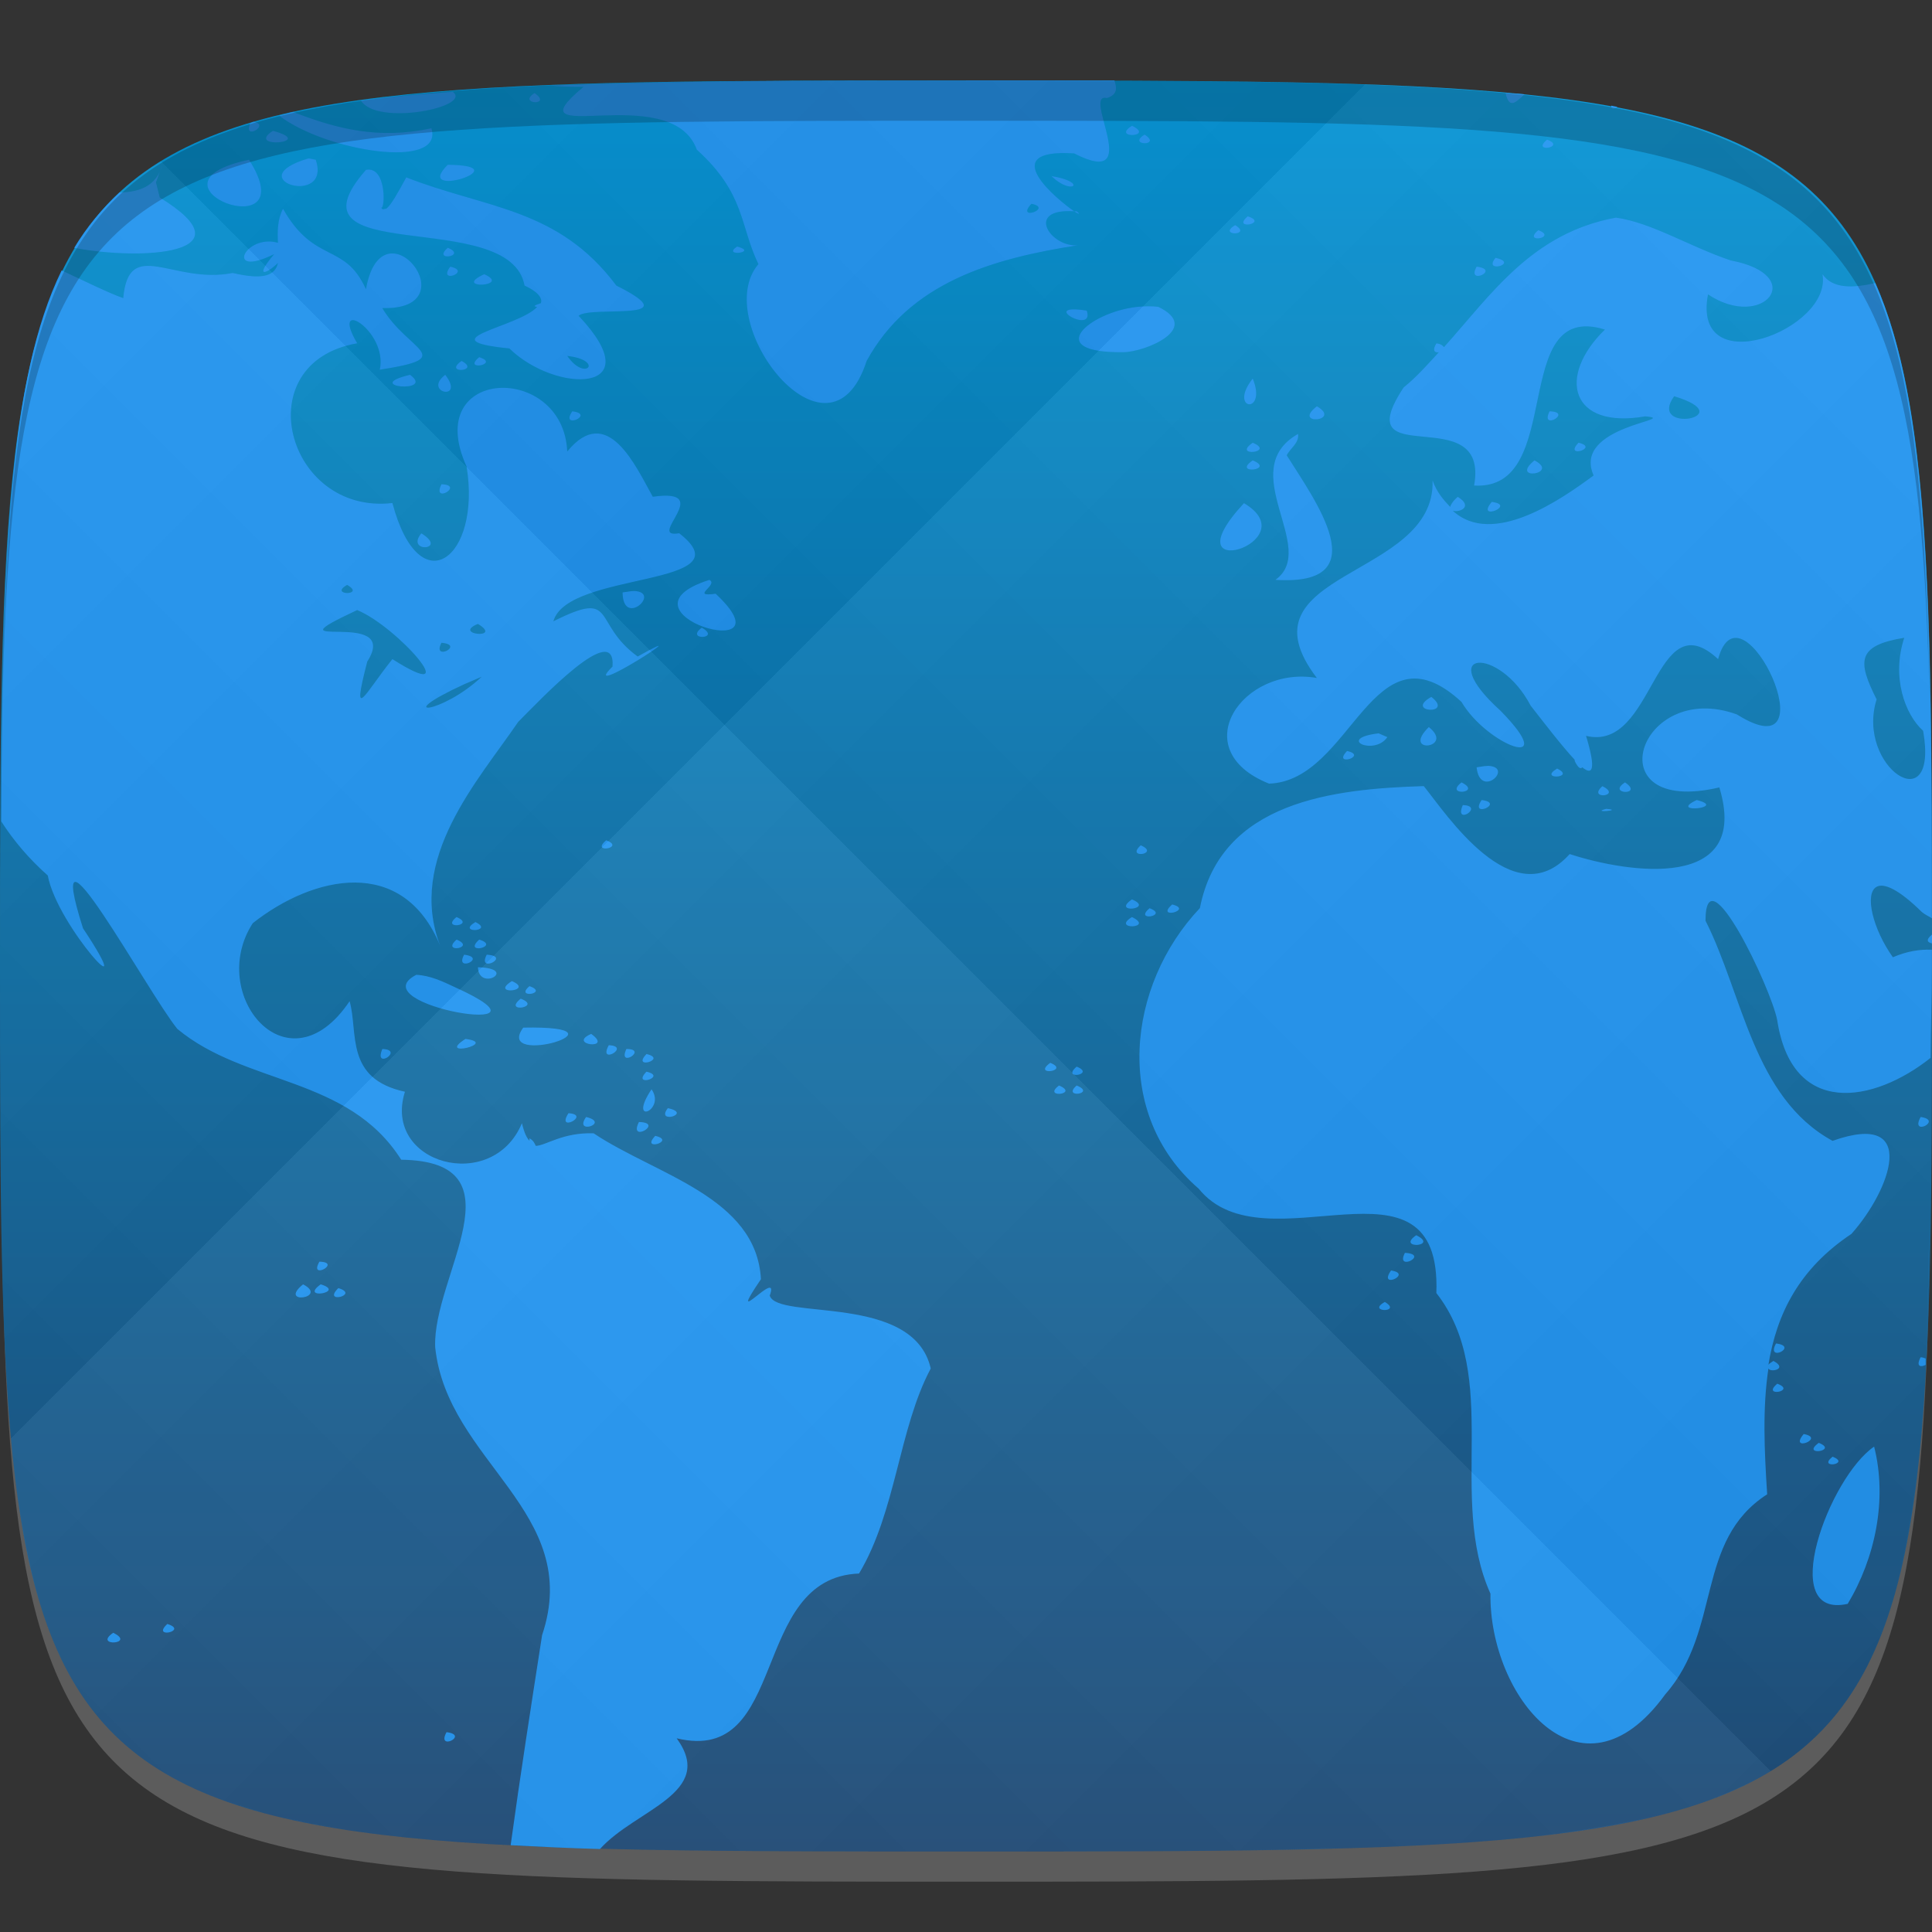 <?xml version="1.0" encoding="UTF-8" standalone="no"?>
<!-- Created with Inkscape (http://www.inkscape.org/) -->

<svg
   xmlns:dc="http://purl.org/dc/elements/1.1/"
   xmlns:cc="http://creativecommons.org/ns#"
   xmlns:rdf="http://www.w3.org/1999/02/22-rdf-syntax-ns#"
   xmlns:svg="http://www.w3.org/2000/svg"
   xmlns="http://www.w3.org/2000/svg"
   xmlns:xlink="http://www.w3.org/1999/xlink"
   xmlns:sodipodi="http://sodipodi.sourceforge.net/DTD/sodipodi-0.dtd"
   xmlns:inkscape="http://www.inkscape.org/namespaces/inkscape"
   width="48"
   height="48"
   id="svg2"
   version="1.1"
   inkscape:version="0.48.4 r9939"
   sodipodi:docname="firefox-icon-unbranded.svg">
  <rect width="100%" height="100%" fill="#333333" stroke="none"/>
  <defs
     id="defs4">
    <linearGradient
       id="linearGradient3952">
      <stop
         style="stop-color:#224e7b;stop-opacity:1;"
         offset="0"
         id="stop3954" />
      <stop
         style="stop-color:#0094d6;stop-opacity:1;"
         offset="1"
         id="stop3956" />
    </linearGradient>
    <linearGradient
       id="linearGradient3763">
      <stop
         style="stop-color:#000000;stop-opacity:1;"
         offset="0"
         id="stop3765" />
      <stop
         style="stop-color:#ffffff;stop-opacity:1;"
         offset="1"
         id="stop3767" />
    </linearGradient>
    <linearGradient
       inkscape:collect="always"
       xlink:href="#linearGradient3763"
       id="linearGradient3800"
       gradientUnits="userSpaceOnUse"
       gradientTransform="translate(-60,0)"
       spreadMethod="repeat"
       x1="24"
       y1="1028.362"
       x2="45"
       y2="1007.362" />
    <linearGradient
       inkscape:collect="always"
       xlink:href="#linearGradient3763"
       id="linearGradient3802"
       gradientUnits="userSpaceOnUse"
       gradientTransform="translate(-60,0)"
       spreadMethod="repeat"
       x1="45"
       y1="1049.362"
       x2="18"
       y2="1022.362" />
    <linearGradient
       inkscape:collect="always"
       xlink:href="#linearGradient3952"
       id="linearGradient3958"
       x1="24"
       y1="1050.362"
       x2="24"
       y2="1006.362"
       gradientUnits="userSpaceOnUse" />
  </defs>
  <sodipodi:namedview
     id="base"
     pagecolor="#ffffff"
     bordercolor="#666666"
     borderopacity="1.0"
     inkscape:pageopacity="0.0"
     inkscape:pageshadow="2"
     inkscape:zoom="5.7916665"
     inkscape:cx="3.9712204"
     inkscape:cy="8.0105729"
     inkscape:document-units="px"
     inkscape:current-layer="layer1"
     showgrid="true"
     inkscape:snap-bbox="true"
     inkscape:window-width="1301"
     inkscape:window-height="744"
     inkscape:window-x="65"
     inkscape:window-y="24"
     inkscape:window-maximized="1"
     inkscape:object-nodes="false"
     inkscape:snap-nodes="false">
    <inkscape:grid
       type="xygrid"
       id="grid3005"
       empspacing="6"
       visible="true"
       enabled="true"
       snapvisiblegridlinesonly="true" />
  </sodipodi:namedview>
  <g
     inkscape:label="Layer 1"
     inkscape:groupmode="layer"
     id="layer1"
     transform="translate(0,-1004.362)">
    <path
       id="path3788"
       d="m 24,1051.112 c -21.272,0 -23.663,-0.089 -23.938,-15.406 0.328,14.403 2.938,14.406 23.938,14.406 21,0 23.609,0 23.938,-14.406 -0.275,15.317 -2.666,15.406 -23.938,15.406 z"
       style="opacity:0.2;fill:#ffffff;fill-opacity:1;stroke:none"
       inkscape:connector-curvature="0" />
    <path
       style="fill:url(#linearGradient3958);fill-opacity:1.0;stroke:none"
       d="m 24,1006.362 c -24,0 -24,0 -24,22 0,22 0,22 24,22 24,0 24,0 24,-22 0,-22 0,-22 -24,-22 z"
       id="path3757"
       inkscape:connector-curvature="0"
       sodipodi:nodetypes="zzzzz" />
    <g
       id="g3037"
       transform="translate(-46.998,1004.362)" />
    <g
       id="g3808"
       transform="translate(-52.998,1013.362)" />
    <g
       id="g3795"
       style="stroke-width:2;stroke-miterlimit:4;stroke-dasharray:none" />
    <path
       style="fill:#2196f3;fill-opacity:1;stroke:none"
       d="m 24,1006.362 c -4.118,0 -7.487,0.014 -10.312,0.125 0.159,0.023 0.43,0.032 0.812,0.031 -1.918,1.588 2.174,-0.203 2.812,1.562 1.206,1.089 1.067,1.886 1.531,2.844 -1.223,1.435 1.757,5.292 2.688,2.406 1.063,-1.945 3.109,-2.543 5.25,-2.875 -0.677,0.062 -1.335,-0.924 -0.094,-0.844 -0.409,-0.279 -1.984,-1.567 0,-1.438 1.776,0.91 0.172,-1.525 0.812,-1.375 0.268,-0.082 0.251,-0.25 0.188,-0.438 -1.237,0 -2.294,0 -3.688,0 z m 2.688,3.25 c 0.101,0.068 0.176,0.094 0.062,0 l -0.062,0 z m -13,-3.125 c -0.871,0.034 -1.674,0.098 -2.438,0.156 0.763,-0.059 1.566,-0.122 2.438,-0.156 z m -2.438,0.156 c -0.797,0.061 -1.594,0.124 -2.281,0.219 0.401,0.643 2.782,0.155 2.281,-0.219 z m 18.312,-0.25 c 1.035,0.01 2.094,0.01 3.031,0.031 -0.897,-0.021 -2.027,-0.023 -3.031,-0.031 z m -16.281,0.281 c -0.445,0.284 0.465,0.323 0,0 z m 24.125,0 c 0.083,0.386 0.231,0.261 0.469,0.031 -0.144,-0.015 -0.321,-0.018 -0.469,-0.031 z m -28.5,0.188 c -0.565,0.079 -1.067,0.174 -1.562,0.281 0.492,-0.105 1.001,-0.203 1.562,-0.281 z m 31.125,0.125 c -0.006,0.105 0.078,0.077 0.156,0.031 -0.051,-0.01 -0.105,-0.022 -0.156,-0.031 z m -32.75,0.156 c -0.113,0.025 -0.234,0.067 -0.344,0.094 1.163,0.887 4.099,1.356 3.781,0.312 -1.324,0.284 -2.35,0.014 -3.438,-0.406 z m -1,0.25 c -0.022,0.01 -0.04,0.025 -0.062,0.031 -0.198,0.447 0.503,0.039 0.094,-0.031 -0.01,0 -0.022,0 -0.031,0 z m 21.844,0.094 c -0.533,0.329 0.582,0.282 0,0 z m -21.344,0.125 c -0.714,0.459 1.118,0.3 0,0 z m 21.656,0.094 c -0.455,0.282 0.456,0.29 0,0 z m 10,0.125 c -0.413,0.346 0.498,0.186 0,0 z m -30.781,0.469 c -1.744,0.521 0.591,1.223 0.188,0.031 l -0.156,-0.031 -0.031,0 z m -1.469,0.031 c -2.924,0.617 1.439,2.264 0,0 z m -2.156,0.125 c -0.142,0.535 -0.575,0.681 -1.062,0.688 -0.43,0.4 -0.81,0.851 -1.125,1.375 1.658,0.32 4.426,0.163 2.125,-1.25 l -0.094,-0.375 0.156,-0.438 z m 7.094,0 c -0.909,0.896 1.856,0.015 0,0 z m -2.031,0.125 c -2.172,2.47 3.579,0.893 3.938,2.875 0.324,0.15 0.452,0.308 0.406,0.438 -0.193,0.063 -0.181,0.081 -0.094,0.094 -0.451,0.503 -2.778,0.819 -0.688,1.031 1.149,1.127 3.557,1.133 1.719,-0.812 0.301,-0.265 2.797,0.18 0.938,-0.75 -1.45,-1.938 -3.236,-1.909 -5.219,-2.688 -0.216,0.394 -0.374,0.687 -0.5,0.781 l -0.031,0 c -0.043,0.023 -0.068,0.012 -0.094,-0.031 0.095,0.08 0.15,-1.034 -0.375,-0.938 z m 17.031,0.156 c 0.507,0.499 0.918,0.151 0,0 z m -0.5,0.688 c 0.561,0.109 -0.412,0.447 0,0 z m -18.594,0.125 c -0.139,0.27 -0.139,0.559 -0.125,0.844 -0.826,-0.231 -1.342,0.898 -0.094,0.281 -0.518,0.62 -0.18,0.488 0.094,0.219 -0.067,0.291 -0.314,0.441 -1.125,0.25 -1.483,0.294 -2.579,-0.916 -2.719,0.625 -0.359,-0.125 -0.927,-0.408 -1.531,-0.688 -1.31,2.676 -1.469,7.122 -1.5,13.688 0.304,0.476 0.696,0.937 1.156,1.344 0.233,1.264 2.368,3.559 0.875,1.312 -1.067,-3.356 1.607,1.595 2.344,2.5 1.692,1.408 4.241,1.165 5.562,3.25 3.065,0.04 0.772,2.899 0.844,4.656 0.294,2.853 3.687,4.088 2.656,7.156 -0.272,1.753 -0.544,3.491 -0.781,5.219 0.691,0.036 1.45,0.073 2.219,0.094 0.879,-0.982 2.897,-1.389 1.906,-2.75 2.8,0.673 1.801,-3.992 4.531,-4.094 0.922,-1.539 0.985,-3.6 1.781,-5.094 -0.43,-1.886 -3.812,-1.189 -4,-1.812 0.275,-0.738 -1.148,0.961 -0.219,-0.406 -0.11,-2.044 -2.607,-2.591 -4.156,-3.625 -0.768,-0.028 -1.189,0.307 -1.438,0.312 -0.026,-0.06 -0.06,-0.136 -0.156,-0.188 -0.003,0.032 10e-4,0.035 0,0.062 -0.071,-0.078 -0.127,-0.188 -0.188,-0.438 -0.732,1.764 -3.473,1.014 -2.906,-0.781 -1.503,-0.325 -1.154,-1.472 -1.375,-2.25 -1.532,2.283 -3.554,-0.167 -2.406,-1.938 1.498,-1.182 3.731,-1.697 4.656,0.562 -0.832,-2.169 0.942,-4.101 1.938,-5.562 0.552,-0.554 2.43,-2.555 2.344,-1.375 -0.91,0.897 2.366,-1.227 0.625,-0.25 -1.151,-0.835 -0.491,-1.679 -2.094,-0.875 0.342,-1.259 4.856,-0.842 3.125,-2.188 -0.85,0.149 0.928,-1.131 -0.656,-0.906 -0.431,-0.773 -1.129,-2.342 -2.125,-1.125 -0.098,-2.218 -3.636,-2.112 -2.5,0.375 0.368,2.265 -1.165,3.451 -1.844,0.906 -2.638,0.301 -3.639,-3.49 -0.875,-3.969 -0.701,-1.192 0.773,-0.314 0.562,0.656 1.972,-0.305 0.699,-0.454 0.062,-1.531 2.214,0.063 -0.002,-2.738 -0.406,-0.469 -0.535,-1.177 -1.278,-0.614 -2.062,-2 z M 31,1009.737 c -0.42,0.355 0.538,0.173 0,0 z m 9.156,0.031 c -2.094,0.38 -3.1,1.903 -4.281,3.219 -0.019,-0.029 -0.075,-0.084 -0.188,-0.094 -0.119,0.194 -0.027,0.239 0.062,0.219 -0.281,0.305 -0.552,0.616 -0.875,0.875 -1.451,2.19 2.142,0.259 1.75,2.438 2.295,0.138 0.846,-4.624 3.25,-3.875 -1.204,1.172 -0.851,2.481 1,2.156 0.929,0.079 -1.83,0.226 -1.281,1.469 -0.798,0.589 -2.509,1.792 -3.5,0.875 0.162,0.054 0.525,-0.098 0.125,-0.344 -0.119,0.1 -0.175,0.194 -0.188,0.25 -0.159,-0.166 -0.331,-0.359 -0.438,-0.656 0.082,2.451 -4.912,2.236 -2.875,4.906 -1.836,-0.324 -3.301,1.781 -1.188,2.625 2.068,-0.066 2.561,-4.074 4.781,-2.031 0.634,1.083 2.498,1.778 0.969,0.219 -1.68,-1.518 -0.028,-1.616 0.75,-0.125 0.336,0.43 0.774,1.001 1.094,1.344 -0.01,0.015 0.011,0.022 0,0.031 0.089,0.18 0.147,0.205 0.188,0.156 0.248,0.204 0.354,0.081 0.094,-0.781 1.709,0.414 1.682,-3.39 3.281,-1.906 0.571,-2.11 2.871,2.885 0.469,1.375 -2.446,-0.893 -3.567,2.543 -0.438,1.812 0.787,2.585 -2.251,2.135 -3.719,1.656 -1.405,1.571 -3.09,-1.034 -3.625,-1.688 -2.241,0.068 -5.043,0.375 -5.562,3.031 -1.818,1.918 -2.168,5.126 -0.031,6.969 1.647,2.046 6.046,-1.196 5.906,2.594 1.629,2.084 0.266,5.072 1.344,7.469 -0.037,2.535 2.235,5.408 4.344,2.5 1.412,-1.603 0.731,-3.809 2.531,-4.969 -0.07,-1.074 -0.119,-2.137 0.031,-3.125 0.049,0.109 0.496,0.01 0.125,-0.188 -0.06,0.04 -0.105,0.065 -0.125,0.094 0.207,-1.269 0.763,-2.384 2.062,-3.25 0.966,-1.079 1.707,-3.083 -0.469,-2.312 -1.969,-1.077 -2.225,-3.627 -3.156,-5.469 2.2e-4,-1.748 1.632,1.683 1.781,2.469 0.367,2.414 2.382,2.074 3.812,0.938 0.002,-0.799 0.031,-1.416 0.031,-2.281 0,-0.154 1e-5,-0.254 0,-0.406 -0.308,-0.012 -0.626,0.04 -0.969,0.188 -0.501,-0.704 -0.71,-1.579 -0.406,-1.75 0.182,-0.103 0.551,0.059 1.125,0.625 0.097,0.079 0.167,0.101 0.25,0.156 -0.004,-7.775 -0.07,-12.754 -1.406,-15.781 -0.569,0.127 -1.055,0.144 -1.312,-0.219 0.249,1.373 -3.264,2.709 -2.844,0.5 1.375,0.914 2.508,-0.476 0.562,-0.844 -1.014,-0.341 -1.967,-0.94 -2.844,-1.062 z m 6.438,1.625 c -0.121,-0.274 -0.264,-0.536 -0.406,-0.781 0.144,0.247 0.284,0.505 0.406,0.781 z M 30.688,1009.956 c -0.462,0.273 0.443,0.269 0,0 z m 7.531,0.125 c -0.413,0.346 0.498,0.186 0,0 z m -19.906,0.406 c -0.396,0.265 0.552,0.144 0,0 z m -7.188,0.031 c -0.405,0.354 0.506,0.208 0,0 z m 26.031,0.25 c -0.331,0.405 0.615,0.135 0,0 z m -25.969,0.219 c -0.335,0.449 0.554,0.121 0,0 z m 25.5,0 c -0.269,0.476 0.612,0.077 0,0 z m -24.656,0.188 c -0.831,0.378 0.7,0.311 0,0 z m 16.219,0.812 c -1.195,0.132 -2.374,1.15 -0.344,1.125 0.534,0 1.973,-0.591 0.875,-1.125 -0.162,-0.024 -0.36,-0.018 -0.531,0 z m -1.594,0.062 c -0.556,0.015 0.525,0.571 0.344,0.031 -0.155,-0.025 -0.264,-0.033 -0.344,-0.031 z m -12.562,1.156 c 0.927,0.103 0.453,0.661 0,0 z m -2.188,0.031 c -0.439,0.362 0.54,0.172 0,0 z m -0.438,0.094 c -0.479,0.332 0.495,0.261 0,0 z m -1.281,0.344 c -1.242,0.298 0.644,0.468 0,0 z m 0.875,0 c -0.576,0.443 0.512,0.671 0,0 z m 20.062,0.094 c -0.628,0.79 0.371,0.91 0,0 z m 10.469,0.438 c 1.706,0.515 -0.678,0.954 0,0 z m -8.875,0.25 c -0.633,0.488 0.638,0.374 0,0 z m -18.5,0.125 c -0.317,0.47 0.594,0.074 0,0 z m 24.281,0 c -0.25,0.498 0.597,0.018 0,0 z m -6.25,0.562 c -1.59,0.909 0.53,2.846 -0.562,3.625 2.578,0.166 0.958,-2.008 0.281,-3.094 0.085,-0.174 0.316,-0.306 0.281,-0.531 z m -1.125,0.219 c -0.529,0.362 0.579,0.241 0,0 z m 8.094,0 c -0.388,0.405 0.541,0.125 0,0 z m -8.094,0.438 c -0.529,0.362 0.579,0.24 0,0 z m 7,0 c -0.64,0.521 0.649,0.339 0,0 z m -27.156,0.594 c -0.25,0.507 0.588,0.018 0,0 z m 26.094,0.438 c -0.417,0.497 0.638,0.077 0,0 z m -6.156,0.031 c -1.923,2.074 1.618,0.96 0,0 z m -20.438,0.75 c -0.41,0.496 0.689,0.423 0,0 z m 7.156,1.156 c -2.558,0.818 2.117,2.179 0.156,0.344 -0.653,0.091 0.085,-0.22 -0.156,-0.344 z m -9,0.125 c 0.48,0.271 -0.475,0.267 0,0 z m 7.188,0.156 c -0.083,-0.015 -0.193,0.01 -0.344,0.031 0.007,0.861 0.922,0.044 0.344,-0.031 z m -6.938,0.469 c 0.998,0.408 2.751,2.41 0.875,1.219 -0.688,0.856 -1.031,1.637 -0.625,0.062 0.881,-1.381 -2.639,-0.166 -0.25,-1.281 z m 3,0.344 c 0.641,0.388 -0.656,0.267 0,0 z m 5.562,0.094 c -0.436,0.325 0.501,0.284 0,0 z m 29.875,0.25 c -0.32,0.97 0.012,1.901 0.469,2.312 0.399,2.283 -1.68,0.891 -1.156,-0.781 -0.479,-0.951 -0.493,-1.338 0.688,-1.531 z m -36.344,0.125 c 0.6,0.049 -0.244,0.476 0,0 z m 1,0.844 c -0.983,0.929 -2.299,1.044 -0.438,0.188 l 0.438,-0.188 z m 23.594,0.5 c -0.693,0.39 0.59,0.462 0,0 z m -0.062,0.75 c -0.702,0.685 0.661,0.528 0,0 z m -1.25,0.156 c -1.065,0.128 -0.103,0.568 0.219,0.094 L 34.25,1022.581 z m -0.781,0.438 c -0.388,0.405 0.541,0.125 0,0 z m 3.562,0.375 c -0.078,-0.015 -0.206,0.01 -0.344,0.031 0.084,0.78 0.889,0.041 0.344,-0.031 z m 1.656,0.062 c -0.487,0.292 0.489,0.234 0,0 z m -2.375,0.344 c -0.45,0.351 0.534,0.264 0,0 z m 4.062,0 c -0.469,0.304 0.484,0.324 0,0 z m -0.562,0.094 c -0.395,0.347 0.512,0.252 0,0 z m -3,0.344 c -0.317,0.47 0.594,0.072 0,0 z m 5.344,0 c -0.745,0.347 0.794,0.195 0,0 z m -5.812,0.125 c -0.231,0.535 0.562,0.019 0,0 z m 3.562,0.094 c -0.413,0.107 0.466,0.034 0,0 z m -24.844,0.781 c -0.413,0.346 0.498,0.186 0,0 z m 13.281,0.125 c -0.394,0.352 0.498,0.216 0,0 z m -0.219,1.344 c -0.529,0.362 0.579,0.241 0,0 z m 1,0.125 c -0.441,0.387 0.548,0.138 0,0 z m -0.562,0.094 c -0.413,0.346 0.498,0.185 0,0 z m -17.219,0.219 c -0.409,0.328 0.495,0.207 0,0 z m 16.781,0 c -0.533,0.329 0.582,0.282 0,0 z m -16.312,0.125 c -0.487,0.292 0.489,0.234 0,0 z M 48,1027.581 c -0.177,0.144 -0.096,0.2 0,0.219 -1e-5,-0.081 2e-5,-0.138 0,-0.219 z m -36.656,0.125 c -0.405,0.354 0.506,0.207 0,0 z m 0.562,0 c -0.428,0.387 0.551,0.17 0,0 z m -0.375,0.375 c -0.25,0.458 0.59,0.072 0,0 z m 0.562,0 c -0.252,0.484 0.63,0.034 0,0 z m -0.219,0.312 c 0.025,0.623 1.025,0.028 0,0 z m -1.531,0.188 c -1.467,0.758 3.87,1.624 0.969,0.312 -0.31,-0.146 -0.622,-0.295 -0.969,-0.312 z m 2.375,0.156 c -0.576,0.359 0.583,0.252 0,0 z m 0.438,0.125 c -0.388,0.325 0.498,0.18 0,0 z m -0.219,0.312 c -0.464,0.371 0.553,0.21 0,0 z M 13,1029.893 c -0.744,1.019 2.847,-0.057 0,0 z m 1.688,0.156 c -0.622,0.27 0.574,0.413 0,0 z m -3.125,0.125 c -0.754,0.484 0.85,0.104 0,0 z m 3.562,0.156 c -0.281,0.514 0.57,0.025 0,0 z m -5.625,0.094 c -0.231,0.535 0.562,0.019 0,0 z m 6.062,0 c -0.228,0.496 0.56,0 0,0 z m 0.5,0.125 c -0.388,0.405 0.541,0.125 0,0 z m 10.031,0.219 c -0.465,0.339 0.51,0.203 0,0 z m 0.656,0.094 c -0.401,0.343 0.49,0.196 0,0 z m -10.688,0.125 c -0.388,0.405 0.541,0.125 0,0 z m 10.25,0.344 c -0.435,0.327 0.522,0.221 0,0 z m 0.438,0 c -0.382,0.334 0.506,0.205 0,0 z m -10.562,0.094 c -0.614,0.926 0.366,0.522 0,0 z m 0.406,0.469 c -0.323,0.412 0.633,0.135 0,0 z m -2.469,0.125 c -0.326,0.504 0.577,0.04 0,0 z m 0.438,0.094 c -0.327,0.46 0.618,0.151 0,0 z m 33.156,0 c -0.278,0.505 0.572,0.081 0,0 z m -31.844,0.125 c -0.274,0.543 0.65,0.015 0,0 z m 0.406,0.344 c -0.388,0.404 0.541,0.125 0,0 z m 31.656,2.094 c -0.017,1.257 -0.041,2.406 -0.094,3.438 0.053,-1.031 0.074,-2.226 0.094,-3.438 z m -0.094,3.438 c -0.032,-0.01 -0.067,-0.029 -0.125,-0.031 -0.129,0.247 0.021,0.246 0.125,0.188 0.003,-0.049 -0.003,-0.107 0,-0.156 z m 0,0.156 c -0.036,0.665 -0.069,1.281 -0.125,1.875 0.056,-0.596 0.089,-1.207 0.125,-1.875 z m -12.656,-3.219 c -0.515,0.353 0.584,0.286 0,0 z m -0.281,0.438 c -0.252,0.484 0.63,0.034 0,0 z m -26.969,0.219 c -0.276,0.477 0.575,0.015 0,0 z m 26.625,0.219 c -0.34,0.48 0.562,0.085 0,0 z m -27.031,0.344 c -0.64,0.521 0.649,0.339 0,0 z m 0.438,0 c -0.555,0.396 0.651,0.197 0,0 z m 0.438,0.094 c -0.418,0.41 0.554,0.165 0,0 z m 26,0.344 c -0.474,0.262 0.451,0.272 0,0 z m 9.719,1.031 c -0.265,0.485 0.583,0.072 0,0 z m 0.031,1 c -0.413,0.346 0.498,0.185 0,0 z m 0.656,1.25 c -0.388,0.467 0.562,0.103 0,0 z m 0.375,0.219 c -0.465,0.339 0.51,0.203 0,0 z m 1.375,0.094 c -1.12,0.762 -2.433,4.305 -0.656,3.906 0.686,-1.143 0.988,-2.6 0.656,-3.906 z m 1.125,0.156 c -0.132,1.298 -0.323,2.426 -0.594,3.406 0.268,-0.974 0.462,-2.118 0.594,-3.406 z m -0.594,3.406 c -0.069,0.249 -0.139,0.488 -0.219,0.719 0.08,-0.231 0.15,-0.469 0.219,-0.719 z m -0.219,0.719 c -0.319,0.922 -0.725,1.693 -1.25,2.344 0.524,-0.65 0.932,-1.423 1.25,-2.344 z m -1.344,-4.031 c -0.394,0.314 0.472,0.185 0,0 z M 0.438,1041.489 c 0.152,1.115 0.345,2.085 0.625,2.938 -0.277,-0.845 -0.473,-1.834 -0.625,-2.938 z m 0.625,2.938 c 0.075,0.229 0.164,0.445 0.25,0.656 -0.087,-0.214 -0.174,-0.424 -0.25,-0.656 z m 0.25,0.656 c 0.173,0.426 0.371,0.827 0.594,1.188 -0.224,-0.362 -0.419,-0.759 -0.594,-1.188 z m 0.594,1.188 c 0.081,0.131 0.162,0.252 0.25,0.375 -0.087,-0.121 -0.17,-0.246 -0.25,-0.375 z m 2.25,-1.562 c -0.415,0.384 0.545,0.168 0,0 z m -1.344,0.219 c -0.515,0.353 0.584,0.285 0,0 z m 8.281,2.469 c -0.265,0.486 0.583,0.072 0,0 z m 34.094,0 c -0.146,0.148 -0.307,0.304 -0.469,0.438 0.167,-0.137 0.318,-0.286 0.469,-0.438 z m -1.531,1.156 c -0.392,0.214 -0.815,0.396 -1.281,0.562 0.461,-0.165 0.893,-0.352 1.281,-0.562 z m -38.188,0.5 c 0.414,0.155 0.833,0.286 1.312,0.406 -0.468,-0.118 -0.907,-0.255 -1.312,-0.406 z m 36.188,0.281 c -1.011,0.29 -2.203,0.507 -3.562,0.656 1.373,-0.148 2.544,-0.364 3.562,-0.656 z m -34.844,0.125 c 0.518,0.129 1.088,0.249 1.688,0.344 -0.607,-0.095 -1.164,-0.213 -1.688,-0.344 z m 26.625,0.812 c -0.88,0.027 -1.823,0.05 -2.812,0.062 0.964,-0.012 1.953,-0.036 2.812,-0.062 z"
       id="path4220"
       inkscape:connector-curvature="0" />
    <g
       id="g3796"
       transform="translate(60,0)">
      <path
         style="opacity:0.04;fill:url(#linearGradient3800);fill-opacity:1;stroke:none"
         d="m -36,1006.362 c -24,0 -24,0 -24,22 0,22 0,22 24,22 24,0 24,0 24,-22 0,-22 0,-22 -24,-22 z"
         id="path3783"
         inkscape:connector-curvature="0"
         sodipodi:nodetypes="zzzzz" />
      <path
         sodipodi:nodetypes="zzzzz"
         inkscape:connector-curvature="0"
         id="path3795"
         d="m -36,1006.362 c -24,0 -24,0 -24,22 0,22 0,22 24,22 24,0 24,0 24,-22 0,-22 0,-22 -24,-22 z"
         style="opacity:0.04;fill:url(#linearGradient3802);fill-opacity:1;stroke:none" />
    </g>
    <path
       style="fill:#000000;fill-opacity:1;stroke:none;opacity:0.2"
       d="M 24 2 C 2.728 2 0.337 2.089 0.062 17.406 C 0.391 3.003 3 3 24 3 C 45 3 47.609 3.003 47.938 17.406 C 47.663 2.089 45.272 2 24 2 z "
       transform="translate(0,1004.362)"
       id="path3770" />
  </g>
</svg>
